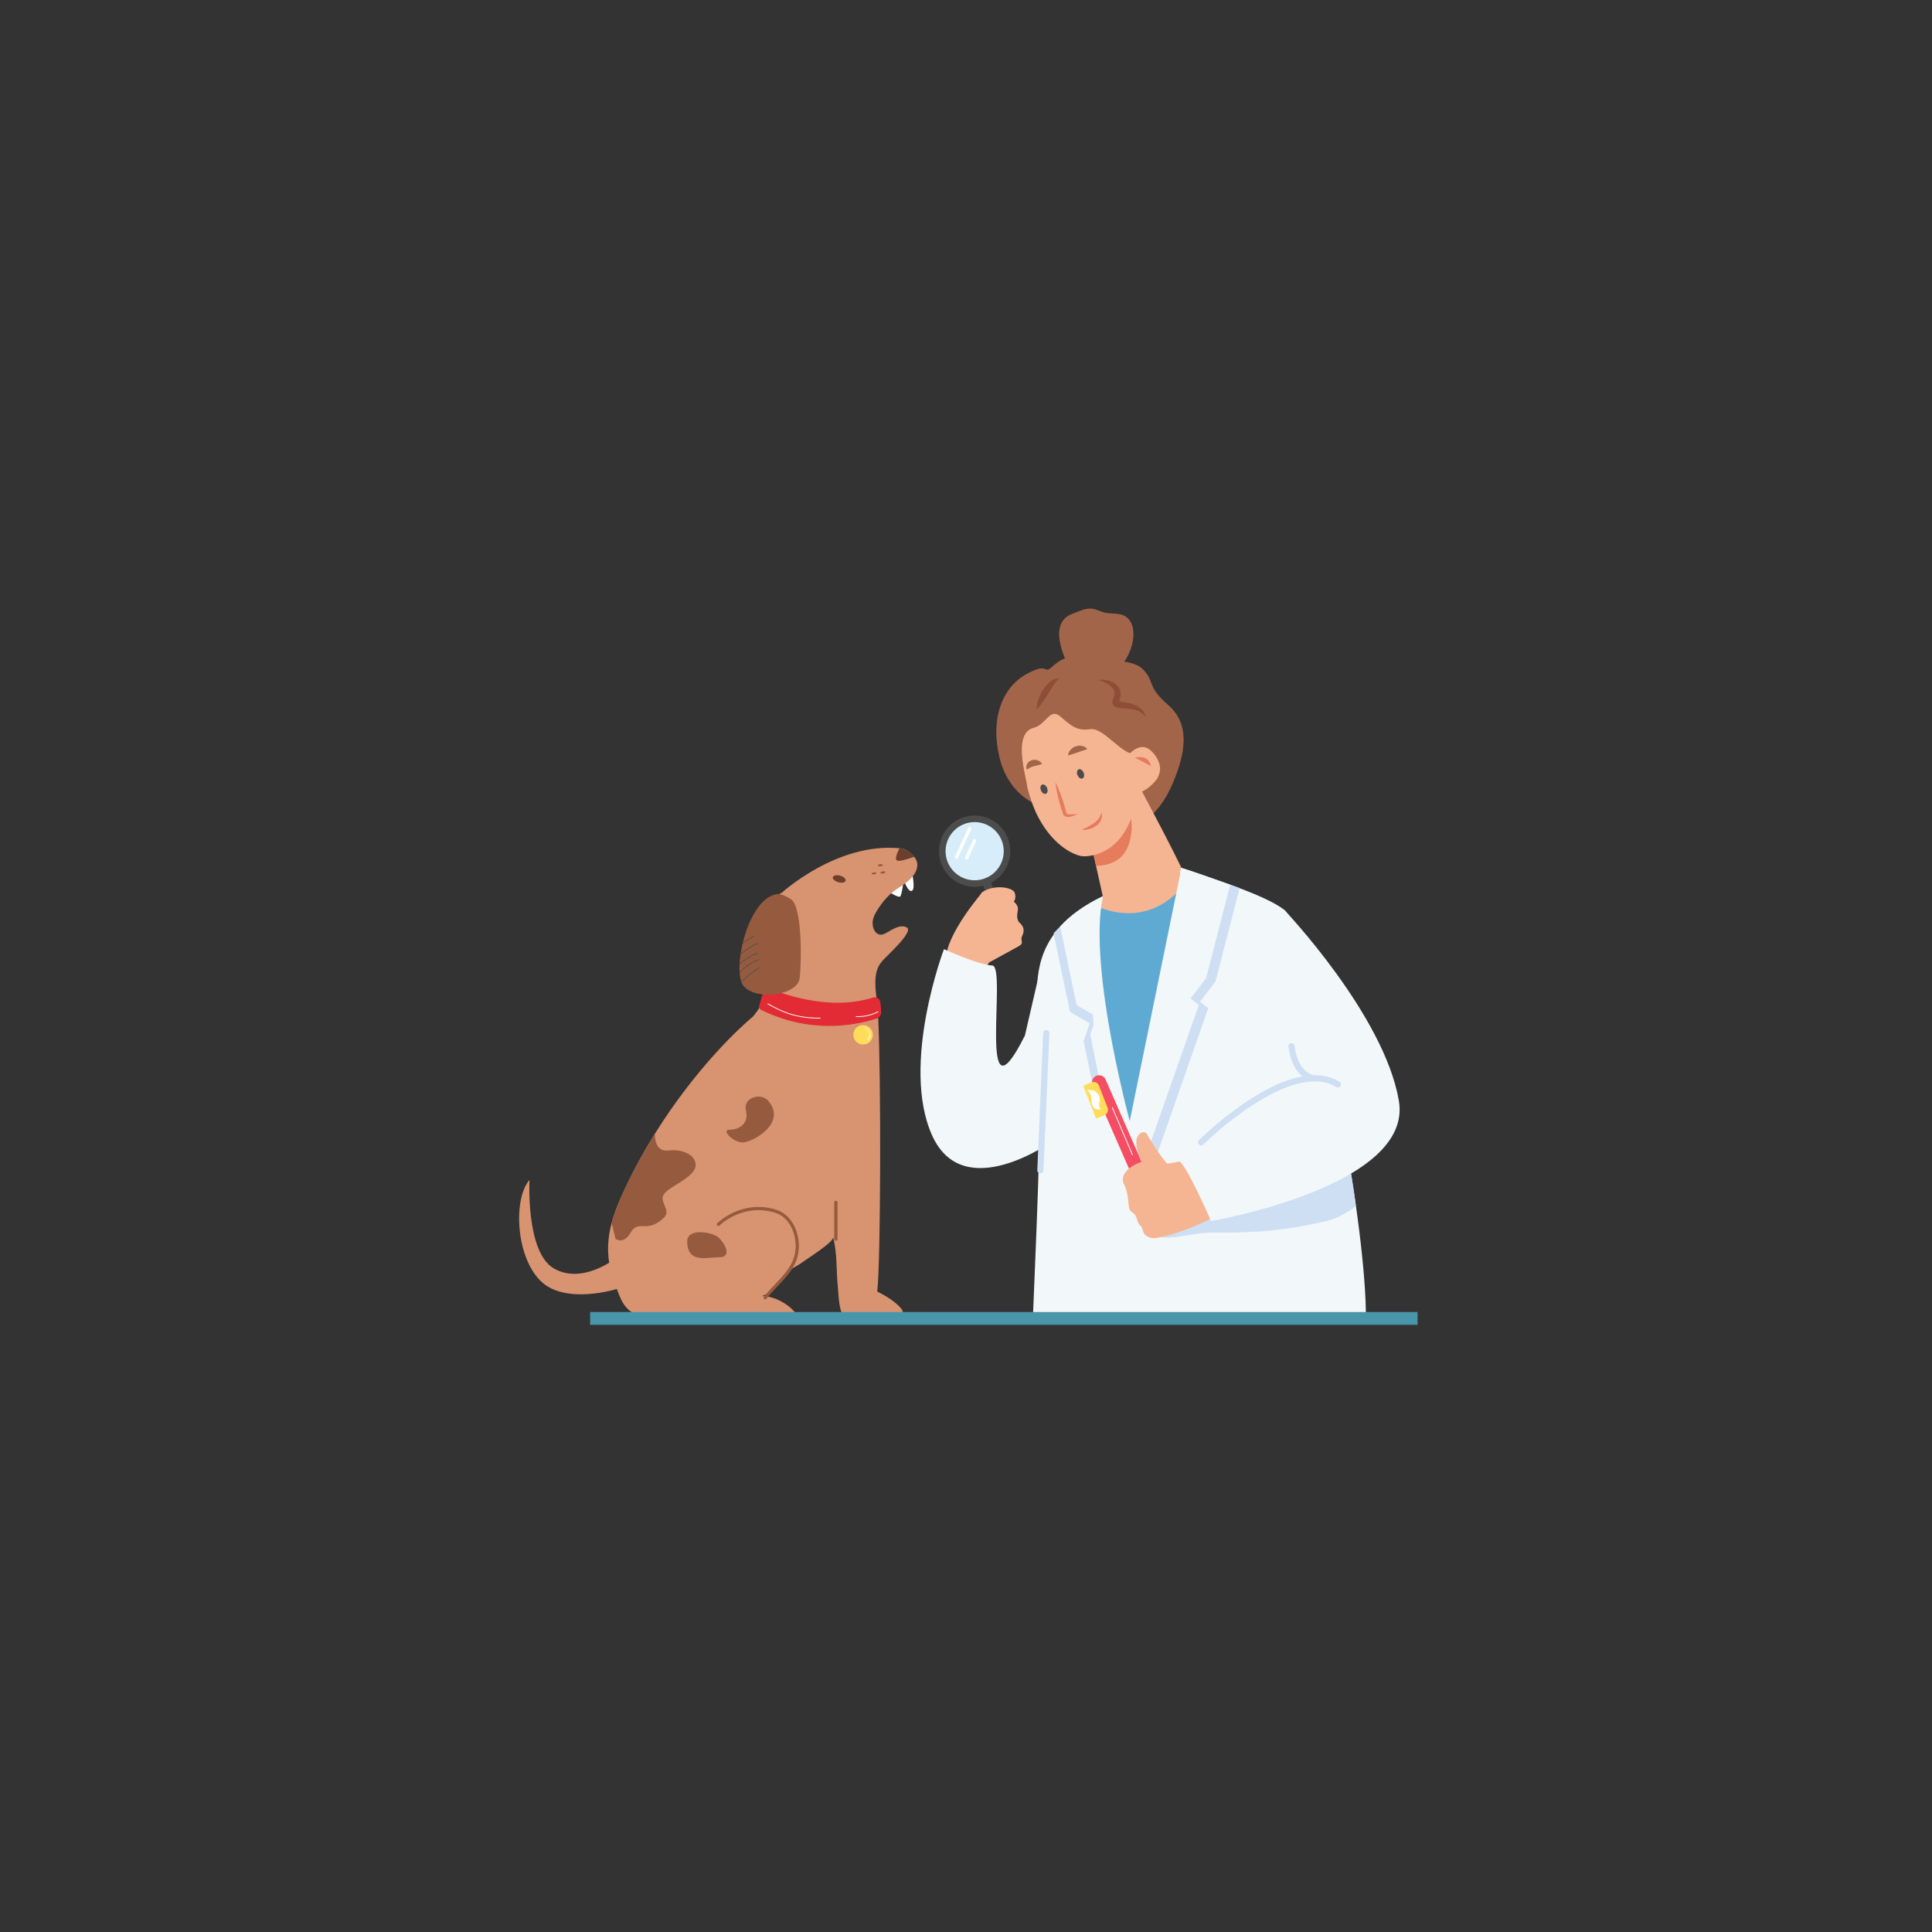 <svg xmlns="http://www.w3.org/2000/svg" xmlns:xlink="http://www.w3.org/1999/xlink" width="500" zoomAndPan="magnify" viewBox="0 0 375 375" height="500" preserveAspectRatio="xMidYMid meet" version="1.0"><rect x="0" y="0" width="375" height="375" fill="#333333" stroke="none"/><defs><clipPath id="f5a1907df7"><path d="M 114.395 254.648 L 275.148 254.648 L 275.148 257.145 L 114.395 257.145 Z M 114.395 254.648 " clip-rule="nonzero"/></clipPath></defs><path fill="#a3654a" d="M 201.207 156.137 C 201.207 156.137 195.656 154.301 193.938 146.77 C 192.223 139.238 194.641 133.438 199.094 130.922 C 203.543 128.406 202.508 130.891 204.023 129.578 C 205.543 128.27 207.062 126.957 210.129 127.754 C 213.199 128.551 219.488 127.484 221.863 129.938 C 224.242 132.395 222.48 133.117 226.754 136.852 C 231.027 140.586 230.137 146.027 227.719 151.824 C 225.297 157.625 222.309 159.125 222.309 159.125 L 213.523 151.07 L 201.207 156.137 " fill-opacity="1" fill-rule="nonzero"/><path fill="#f6b592" d="M 228.715 185.953 L 215.09 187.059 L 209.707 185.633 L 214.055 173.965 L 212.746 168.086 L 211.922 164.402 L 217.746 155.367 L 220.398 151.258 C 220.398 151.258 228.32 166.031 229.754 169.441 C 231.176 172.852 228.715 185.953 228.715 185.953 " fill-opacity="1" fill-rule="nonzero"/><path fill="#e57c5c" d="M 218.895 164.402 C 217.703 167.316 214.895 168.016 212.746 168.086 L 211.922 164.402 L 217.746 155.367 C 218.062 155.176 218.254 155.074 218.254 155.074 C 218.254 155.074 220.953 159.359 218.895 164.402 " fill-opacity="1" fill-rule="nonzero"/><path fill="#5faad3" d="M 211.621 175.254 C 211.621 175.254 222.383 182.008 230.703 170.684 L 237.758 203.914 L 236.398 228.891 L 209.711 227.938 L 211.621 175.254 " fill-opacity="1" fill-rule="nonzero"/><path fill="#d7edf9" d="M 195.035 164.285 C 195.648 167.695 193.387 170.953 189.984 171.57 C 186.582 172.184 183.324 169.918 182.711 166.512 C 182.098 163.102 184.359 159.844 187.762 159.227 C 191.164 158.613 194.422 160.879 195.035 164.285 " fill-opacity="1" fill-rule="nonzero"/><path fill="#ffffff" d="M 176.988 169.27 C 176.988 169.27 177.762 172.582 176.988 172.918 C 176.215 173.254 175.387 170.699 175.387 170.699 C 175.387 170.699 175.078 173.844 174.688 174.035 C 174.301 174.23 172.5 173.105 172.5 173.105 L 175.113 169.125 L 176.988 169.27 " fill-opacity="1" fill-rule="nonzero"/><path fill="#d89371" d="M 177.891 168.812 C 177.215 170.633 175.52 171.57 174.008 172.602 C 172.648 173.527 171.539 174.758 170.629 176.117 C 169.945 177.137 169.215 178.305 169.395 179.59 C 169.5 180.332 169.91 181.254 170.734 181.402 C 171.145 181.477 171.559 181.328 171.93 181.129 C 173.09 180.508 174.578 179.363 175.957 179.98 C 177.457 180.656 172.805 184.898 171.664 186.09 C 170.598 187.203 169.48 188.418 170.066 193.188 C 170.094 193.5 170.145 193.82 170.195 194.164 C 170.289 194.785 170.375 195.898 170.449 197.383 C 171.031 209.219 170.957 245.023 170.27 250.684 C 173.102 252.098 174.434 253.34 175.062 254.18 C 175.434 254.676 175.215 255.848 174.598 255.902 C 171.988 256.133 165.363 256.215 164.316 255.902 C 162.785 255.449 162.758 251.074 162.633 249.867 C 162.289 246.605 162.543 243.328 161.695 240.125 C 161.934 241.035 156.66 244.32 155.918 244.879 C 154.289 246.102 152.938 246.336 151.785 248.004 C 151.188 248.871 150.551 249.766 149.77 250.477 C 149.219 250.984 148.578 251.363 147.859 251.562 C 150.246 251.555 153.172 253.109 154.547 255.059 C 154.828 255.449 154.566 255.984 154.09 255.996 C 154.09 255.996 128.988 255.902 128.965 255.902 C 128.059 255.898 127.191 256.07 126.27 255.973 C 124.859 255.824 123.434 255.316 122.277 254.445 C 121.082 253.547 120.477 252.164 119.953 250.801 C 119.379 249.297 118.809 247.723 118.449 246.16 C 117.777 243.227 117.934 240.258 118.723 237.371 C 119.102 235.961 119.641 234.445 120.348 232.828 C 122.355 228.23 124.68 223.957 127.105 220.07 C 135.336 206.883 143.98 199.121 146.137 197.324 C 146.312 197.172 147.191 195.977 147.336 195.707 C 147.801 194.816 148.117 193.301 148.359 191.469 C 149.234 184.824 149.133 173.949 151.719 173.305 C 151.719 173.305 162.418 163.488 174.574 164.645 C 174.773 164.664 174.977 164.688 175.18 164.715 C 175.906 164.805 176.898 165.621 177.457 166.32 C 177.566 166.465 177.668 166.602 177.734 166.727 C 178.113 167.379 178.148 168.105 177.891 168.812 " fill-opacity="1" fill-rule="nonzero"/><path fill="#965b3e" d="M 149.125 213.676 C 147.668 211.973 144.164 213.055 144.781 215.539 C 145.402 218.023 143.543 219.266 141.68 219.266 C 139.82 219.266 142.301 221.746 144.164 221.746 C 146.023 221.746 152.844 218.023 149.125 213.676 " fill-opacity="1" fill-rule="nonzero"/><path fill="#965b3e" d="M 133.391 240.93 C 133.391 238.297 138.352 239.066 139.59 240.309 C 140.832 241.551 142.07 244.035 139.59 244.035 C 137.109 244.035 133.391 245.277 133.391 240.93 " fill-opacity="1" fill-rule="nonzero"/><path fill="#965b3e" d="M 128.645 232.945 C 129.141 234.844 130.344 235.547 127.75 237.25 C 125.152 238.949 123.793 236.871 122.398 239.273 C 121.004 241.668 119.465 240.453 119.465 240.453 L 118.723 237.371 C 119.102 235.961 119.641 234.445 120.348 232.828 C 122.355 228.23 124.68 223.957 127.105 220.07 C 127.125 221.832 127.664 223.551 129.75 223.312 C 133.879 222.828 136.441 225.602 134.188 227.82 C 131.93 230.043 128.141 231.051 128.645 232.945 " fill-opacity="1" fill-rule="nonzero"/><path fill="#f6b592" d="M 197.906 143.078 C 198.238 145.344 198.586 153.094 201.582 158.727 C 204.578 164.359 208.715 166.09 210.129 166.195 C 211.543 166.301 216.129 165.789 218.793 160.574 C 221.449 155.363 221.523 150.527 221.523 150.527 C 221.523 150.527 218.875 144.066 216.738 142.199 C 214.602 140.332 209.262 135.664 207.5 136.387 C 205.742 137.109 197.531 140.488 197.906 143.078 " fill-opacity="1" fill-rule="nonzero"/><path fill="#a3654a" d="M 200.602 141.285 C 203.133 140.641 203.742 137.246 205.879 139.113 C 208.016 140.98 209.082 141.914 211.668 141.535 C 214.258 141.16 217.957 146.844 220.484 146.32 C 223.012 145.797 211.504 136.113 211.504 136.113 L 207.953 134.145 L 201.5 136.797 L 197.875 139.66 L 197.113 146.152 C 197.113 146.152 199.129 152.914 199.324 152.469 C 199.52 152.027 196.254 142.387 200.602 141.285 " fill-opacity="1" fill-rule="nonzero"/><path fill="#a3654a" d="M 207.75 129.91 C 207.75 129.91 202.559 121.09 208.238 119.109 C 209.52 118.66 210.75 117.922 212.16 118.176 C 212.906 118.312 213.586 118.691 214.316 118.879 C 215.309 119.129 216.355 119.027 217.359 119.227 C 222.922 120.324 218.863 132.367 212.836 131.113 C 207.113 129.918 207.75 129.91 207.75 129.91 " fill-opacity="1" fill-rule="nonzero"/><path fill="#8e4d36" d="M 213.23 131.969 C 213.52 131.926 213.812 131.922 214.105 131.938 C 214.402 131.949 214.695 131.992 214.988 132.059 C 215.574 132.195 216.164 132.438 216.672 132.887 C 216.922 133.117 217.141 133.398 217.293 133.723 C 217.449 134.043 217.531 134.426 217.523 134.797 C 217.52 135.172 217.418 135.516 217.324 135.805 C 217.273 135.945 217.227 136.074 217.199 136.172 L 217.188 136.227 C 217.184 136.238 217.18 136.258 217.184 136.258 C 217.18 136.273 217.188 136.227 217.168 136.184 C 217.145 136.129 217.113 136.09 217.098 136.082 C 217.094 136.078 217.098 136.078 217.098 136.082 C 217.109 136.086 217.121 136.09 217.129 136.098 C 217.195 136.125 217.297 136.156 217.41 136.18 C 217.465 136.191 217.527 136.203 217.586 136.215 L 217.777 136.242 C 217.906 136.258 218.031 136.273 218.188 136.293 C 218.773 136.367 219.363 136.48 219.938 136.688 C 220.508 136.895 221.074 137.188 221.527 137.621 C 221.98 138.051 222.281 138.625 222.363 139.199 C 222.191 138.965 222.008 138.75 221.805 138.57 C 221.754 138.523 221.703 138.48 221.648 138.441 C 221.594 138.402 221.547 138.355 221.492 138.324 L 221.328 138.215 L 221.156 138.121 C 220.695 137.883 220.195 137.746 219.676 137.652 C 219.16 137.562 218.625 137.516 218.082 137.496 C 217.953 137.488 217.797 137.48 217.648 137.469 L 217.414 137.445 C 217.336 137.434 217.258 137.426 217.176 137.41 C 217.012 137.379 216.836 137.344 216.641 137.266 C 216.586 137.242 216.531 137.215 216.48 137.188 C 216.422 137.152 216.363 137.117 216.305 137.07 C 216.184 136.969 216.055 136.828 215.984 136.637 C 215.914 136.457 215.906 136.27 215.922 136.145 C 215.926 136.07 215.941 136.02 215.949 135.961 C 215.961 135.906 215.973 135.863 215.988 135.812 C 216.043 135.637 216.098 135.504 216.145 135.379 C 216.238 135.137 216.305 134.93 216.324 134.734 C 216.348 134.539 216.32 134.352 216.262 134.148 C 216.195 133.953 216.094 133.758 215.953 133.574 C 215.812 133.395 215.633 133.227 215.434 133.066 C 215.234 132.914 215.008 132.77 214.773 132.641 C 214.297 132.379 213.777 132.164 213.23 131.969 " fill-opacity="1" fill-rule="nonzero"/><path fill="#8e4d36" d="M 201.188 137.703 C 201.188 137.359 201.234 137.027 201.297 136.703 C 201.363 136.379 201.453 136.062 201.555 135.754 C 201.766 135.137 202.047 134.543 202.391 133.984 C 202.738 133.426 203.152 132.898 203.676 132.449 C 203.941 132.23 204.23 132.027 204.559 131.883 L 204.684 131.832 C 204.727 131.816 204.77 131.801 204.812 131.789 C 204.859 131.777 204.902 131.766 204.945 131.754 C 204.988 131.746 205.035 131.738 205.082 131.73 C 205.258 131.699 205.445 131.715 205.609 131.77 C 205.305 131.938 205.113 132.156 204.926 132.387 C 204.746 132.621 204.578 132.863 204.422 133.117 C 204.102 133.621 203.793 134.137 203.469 134.656 C 203.145 135.176 202.809 135.695 202.441 136.207 C 202.07 136.719 201.68 137.227 201.188 137.703 " fill-opacity="1" fill-rule="nonzero"/><path fill="#4c4c4c" d="M 210.328 149.973 C 210.531 150.461 210.43 150.969 210.102 151.105 C 209.773 151.238 209.348 150.949 209.145 150.457 C 208.941 149.965 209.043 149.457 209.371 149.324 C 209.699 149.188 210.129 149.477 210.328 149.973 " fill-opacity="1" fill-rule="nonzero"/><path fill="#4c4c4c" d="M 203.234 152.938 C 203.438 153.43 203.336 153.934 203.008 154.07 C 202.68 154.203 202.25 153.914 202.051 153.426 C 201.848 152.934 201.949 152.426 202.277 152.289 C 202.605 152.156 203.031 152.445 203.234 152.938 " fill-opacity="1" fill-rule="nonzero"/><path fill="#d89371" d="M 119.867 250.148 C 119.867 250.148 109.633 253.438 104.828 248.531 C 100.023 243.629 99.66 232.578 102.773 229.035 C 102.773 229.035 102.031 243.027 107.492 246.195 C 112.949 249.367 119.312 244.367 119.312 244.367 L 119.867 250.148 " fill-opacity="1" fill-rule="nonzero"/><path fill="#e22b35" d="M 170.148 197.699 C 165.695 199.125 157.156 200.652 147.742 196.023 C 147.398 195.855 147.25 195.453 147.387 195.094 C 147.543 194.676 147.68 194.18 147.801 193.621 C 148.043 192.531 149.18 191.875 150.242 192.254 C 155.062 193.973 162.574 195.844 169.492 193.613 C 169.996 193.449 170.547 193.711 170.758 194.191 C 170.812 194.32 170.859 194.445 170.875 194.543 C 170.945 195.008 170.984 195.539 171.035 196.406 C 171.066 196.984 170.707 197.523 170.148 197.699 " fill-opacity="1" fill-rule="nonzero"/><path fill="#6b3f2c" d="M 177.457 166.32 C 176.539 166.57 174.926 167.227 174.227 167.066 C 173.477 166.891 174.211 165.477 174.574 164.645 C 174.773 164.664 174.977 164.688 175.18 164.715 C 175.906 164.805 176.898 165.621 177.457 166.32 " fill-opacity="1" fill-rule="nonzero"/><path fill="#f2f7f9" d="M 265.125 255.031 L 200.512 255.031 C 200.547 254.246 200.582 253.395 200.621 252.492 C 201.285 237.07 202.512 205.891 201.812 199.57 C 201.117 193.262 200.191 186.016 205.781 179.836 C 207.691 177.73 210.359 175.742 214.055 173.965 C 211.051 188.359 216.094 220.426 216.094 220.426 L 218.672 232.203 L 218.734 232.488 C 218.734 232.488 219.293 229.879 220.16 225.824 C 223.059 212.207 229.406 182.281 229.672 179.781 C 229.953 177.156 229.508 171.746 229.09 169.594 C 228.988 169.074 229.312 168.457 229.312 168.457 C 229.312 168.457 229.324 168.465 229.457 168.504 C 230.586 168.828 234.188 170.098 238.777 171.727 C 242.996 173.227 247.312 175.023 249.277 176.613 C 250.16 177.328 251.324 180.059 252.625 184.145 C 255.473 193.078 258.965 208.492 261.535 223.52 C 261.977 226.113 262.395 228.699 262.777 231.234 C 262.91 232.109 263.035 232.984 263.156 233.848 C 264.141 240.77 264.824 247.242 265.055 252.492 C 265.09 253.375 265.109 254.227 265.125 255.031 " fill-opacity="1" fill-rule="nonzero"/><path fill="#cedff4" d="M 235.941 190.477 L 232.93 194.445 L 234.516 195.719 L 220.727 235.059 L 221.992 226.461 L 230.922 170.238 L 231.145 169.102 C 232.273 169.426 236.02 170.734 240.609 172.367 L 235.941 190.477 " fill-opacity="1" fill-rule="nonzero"/><path fill="#cedff4" d="M 213.914 215.367 C 212.621 205.262 210.602 185.676 212.77 175.289 C 209.074 177.066 206.402 179.055 204.496 181.16 L 207.691 196.402 L 211.5 198.625 L 210.336 202.117 L 213.113 215.59 L 213.914 215.367 " fill-opacity="1" fill-rule="nonzero"/><g clip-path="url(#f5a1907df7)"><path fill="#4995aa" d="M 275.168 254.664 L 275.168 257.145 L 114.547 257.145 L 114.547 254.664 L 275.168 254.664 " fill-opacity="1" fill-rule="nonzero"/></g><path fill="#4c4c4c" d="M 195.223 182.996 C 194.883 182.996 194.562 182.781 194.445 182.438 L 190.715 171.566 C 190.566 171.133 190.797 170.664 191.227 170.516 C 191.66 170.367 192.129 170.598 192.277 171.027 L 196.008 181.898 C 196.152 182.332 195.926 182.801 195.492 182.953 C 195.406 182.98 195.312 182.996 195.223 182.996 " fill-opacity="1" fill-rule="nonzero"/><path stroke-linecap="butt" transform="matrix(0.036, 0, 0, -0.036, 100.761, 257.147)" fill="none" stroke-linejoin="miter" d="M 2627.845 2584.673 C 2644.94 2489.756 2581.896 2399.079 2487.057 2381.901 C 2392.218 2364.831 2301.407 2427.891 2284.312 2522.7 C 2267.217 2617.617 2330.262 2708.294 2425.101 2725.473 C 2519.94 2742.542 2610.75 2679.482 2627.845 2584.673 Z M 2627.845 2584.673 " stroke="#4c4c4c" stroke-width="35.348" stroke-opacity="1" stroke-miterlimit="10"/><path stroke-linecap="round" transform="matrix(0.036, 0, 0, -0.036, 100.761, 257.147)" fill="none" stroke-linejoin="round" d="M 1074.269 541.616 C 1074.269 541.616 1200.25 667.52 1380.237 613.483 C 1458.417 590.107 1496.636 509.542 1499.576 432.89 C 1504.584 301.333 1398.203 238.598 1326.557 145.529 " stroke="#965b3e" stroke-width="17.287" stroke-opacity="1" stroke-miterlimit="10"/><path stroke-linecap="round" transform="matrix(0.036, 0, 0, -0.036, 100.761, 257.147)" fill="none" stroke-linejoin="round" d="M 1707.873 660.018 L 1707.873 462.138 " stroke="#965b3e" stroke-width="17.994" stroke-opacity="1" stroke-miterlimit="10"/><path fill="#6b3f2c" d="M 161.656 170.258 C 161.754 169.906 162.387 169.777 163.07 169.969 C 163.754 170.156 164.227 170.598 164.133 170.949 C 164.031 171.297 163.398 171.43 162.719 171.238 C 162.035 171.051 161.559 170.609 161.656 170.258 " fill-opacity="1" fill-rule="nonzero"/><path fill="#ffdd5a" d="M 169.406 200.855 C 169.406 201.898 168.562 202.742 167.52 202.742 C 166.477 202.742 165.633 201.898 165.633 200.855 C 165.633 199.812 166.477 198.965 167.52 198.965 C 168.562 198.965 169.406 199.812 169.406 200.855 " fill-opacity="1" fill-rule="nonzero"/><path fill="#965b3e" d="M 155.207 189.871 C 154.785 193.27 146.68 194.238 144.328 191.383 C 144.172 191.195 144.047 190.965 143.938 190.691 C 143.918 190.645 143.898 190.594 143.883 190.539 C 143.719 190.078 143.613 189.52 143.566 188.887 C 143.559 188.824 143.551 188.758 143.551 188.688 C 143.52 188.238 143.516 187.754 143.539 187.25 C 143.547 187.184 143.547 187.109 143.551 187.039 C 143.582 186.496 143.641 185.918 143.727 185.328 C 143.734 185.254 143.746 185.18 143.758 185.102 C 143.852 184.484 143.973 183.848 144.121 183.203 C 144.141 183.129 144.16 183.055 144.18 182.98 C 145.238 178.625 147.535 174.191 150.574 173.602 C 150.574 173.602 151.367 173.148 153.531 174.535 C 155.688 175.926 155.621 186.48 155.207 189.871 " fill-opacity="1" fill-rule="nonzero"/><path fill="#f6b592" d="M 218.539 147.168 C 218.691 146.691 219.383 146.152 219.746 145.852 C 220.441 145.277 221.375 144.816 222.293 145.07 C 223.559 145.422 224.672 147.043 225.027 148.242 C 225.289 149.117 225.152 149.941 224.809 150.766 C 224.465 151.594 221.668 154.805 219.184 153.766 C 216.703 152.727 218.535 147.172 218.539 147.168 " fill-opacity="1" fill-rule="nonzero"/><path fill="#e57c5c" d="M 220.324 147.078 C 220.324 147.078 222.875 146.223 223.402 148.707 " fill-opacity="1" fill-rule="nonzero"/><path fill="#e57c5c" d="M 204.855 151.824 C 205.219 152.504 205.516 153.203 205.785 153.91 C 206.055 154.613 206.297 155.332 206.512 156.051 L 206.668 156.594 L 206.816 157.141 C 206.863 157.324 206.91 157.508 206.953 157.691 L 206.98 157.812 C 206.984 157.82 206.984 157.832 206.992 157.84 C 206.992 157.848 206.996 157.855 207 157.863 C 207.012 157.891 207.035 157.922 207.082 157.953 C 207.176 158.012 207.336 158.051 207.504 158.062 C 207.672 158.078 207.855 158.078 208.035 158.07 C 208.219 158.059 208.406 158.043 208.594 158.023 C 208.781 158.008 208.969 157.984 209.164 157.973 C 208.996 158.066 208.82 158.152 208.648 158.23 C 208.469 158.309 208.289 158.379 208.102 158.438 C 207.914 158.492 207.719 158.543 207.512 158.562 C 207.41 158.578 207.301 158.578 207.188 158.57 C 207.074 158.562 206.953 158.543 206.828 158.492 C 206.707 158.441 206.574 158.355 206.48 158.23 C 206.453 158.203 206.434 158.168 206.414 158.133 C 206.395 158.102 206.379 158.066 206.367 158.031 L 206.348 157.984 L 206.336 157.949 L 206.312 157.883 C 206.246 157.707 206.188 157.527 206.125 157.348 L 205.949 156.812 L 205.785 156.27 C 205.57 155.547 205.379 154.816 205.215 154.078 C 205.055 153.34 204.918 152.594 204.855 151.824 " fill-opacity="1" fill-rule="nonzero"/><path fill="#a3654a" d="M 207.297 146.629 C 207.305 146.52 207.324 146.414 207.352 146.316 C 207.367 146.266 207.383 146.215 207.402 146.168 C 207.422 146.121 207.441 146.074 207.461 146.027 C 207.551 145.848 207.664 145.68 207.797 145.531 C 208.062 145.23 208.41 145.004 208.797 144.867 C 208.988 144.793 209.195 144.762 209.398 144.734 C 209.605 144.73 209.809 144.723 210.012 144.773 C 210.414 144.852 210.789 145.055 211.059 145.387 C 210.957 145.434 210.859 145.469 210.77 145.5 C 210.68 145.531 210.594 145.551 210.508 145.59 C 210.426 145.617 210.344 145.645 210.266 145.668 C 210.188 145.691 210.113 145.727 210.039 145.746 C 209.891 145.789 209.754 145.852 209.613 145.887 C 209.477 145.945 209.34 145.98 209.207 146.035 C 208.934 146.129 208.656 146.227 208.352 146.324 C 208.039 146.426 207.719 146.531 207.297 146.629 " fill-opacity="1" fill-rule="nonzero"/><path fill="#a3654a" d="M 202.281 148.281 C 201.91 148.422 201.617 148.488 201.348 148.555 C 201.082 148.621 200.855 148.672 200.66 148.723 C 200.465 148.781 200.301 148.824 200.094 148.918 C 199.883 149.008 199.652 149.172 199.32 149.398 C 199.234 149.215 199.199 149.027 199.207 148.836 C 199.215 148.645 199.273 148.449 199.367 148.27 C 199.559 147.906 199.945 147.633 200.336 147.531 C 200.727 147.43 201.117 147.465 201.449 147.59 C 201.617 147.656 201.773 147.746 201.918 147.855 C 202.055 147.973 202.188 148.102 202.281 148.281 " fill-opacity="1" fill-rule="nonzero"/><path fill="#e57c5c" d="M 209.969 161.059 C 210.398 160.84 210.809 160.641 211.203 160.434 C 211.602 160.227 211.98 160.012 212.328 159.766 C 212.676 159.52 212.98 159.238 213.23 158.906 C 213.355 158.738 213.461 158.559 213.555 158.359 C 213.652 158.16 213.715 157.941 213.789 157.707 C 213.82 157.824 213.859 157.941 213.871 158.062 C 213.879 158.125 213.887 158.188 213.887 158.25 L 213.887 158.438 C 213.867 158.688 213.805 158.938 213.703 159.176 C 213.492 159.645 213.133 160.039 212.727 160.324 C 212.32 160.617 211.863 160.812 211.398 160.938 C 210.93 161.059 210.449 161.121 209.969 161.059 " fill-opacity="1" fill-rule="nonzero"/><path fill="#f6b592" d="M 191.945 186.832 C 191.945 186.832 188.52 174.57 190.754 173.105 C 192.984 171.641 196.551 172.207 196.941 173.266 C 197.336 174.324 196.781 175.027 196.781 175.027 C 196.781 175.027 197.691 175.672 197.574 176.578 C 197.461 177.488 197.242 177.969 197.719 178.934 C 198.434 179.531 199.102 180.336 198.352 181.762 C 198.008 182.754 198.902 183.035 197.652 183.703 C 196.406 184.371 191.945 186.832 191.945 186.832 " fill-opacity="1" fill-rule="nonzero"/><path stroke-linecap="round" transform="matrix(0.036, 0, 0, -0.036, 100.761, 257.147)" fill="none" stroke-linejoin="round" d="M 2429.13 2674.48 L 2358.354 2521.613 " stroke="#ffffff" stroke-width="17.674" stroke-opacity="1" stroke-miterlimit="10"/><path stroke-linecap="round" transform="matrix(0.036, 0, 0, -0.036, 100.761, 257.147)" fill="none" stroke-linejoin="round" d="M 2456.024 2610.876 L 2412.47 2516.503 " stroke="#ffffff" stroke-width="17.674" stroke-opacity="1" stroke-miterlimit="10"/><path fill="#f2f7f9" d="M 211.621 200.793 L 212.789 197.301 L 208.977 195.078 L 205.781 179.836 C 207.691 177.73 210.359 175.742 214.055 173.965 C 211.051 188.359 219.844 219.746 219.844 219.746 L 223.438 231.855 L 218.895 236.992 L 211.621 200.793 " fill-opacity="1" fill-rule="nonzero"/><path fill="#f2f7f9" d="M 234.113 189.84 L 231.098 193.809 L 232.684 195.078 L 218.895 234.422 L 218.418 221.828 L 229.09 169.598 L 229.312 168.461 C 230.441 168.785 234.188 170.098 238.777 171.727 L 234.113 189.84 " fill-opacity="1" fill-rule="nonzero"/><path fill="#cedff4" d="M 263.156 233.848 C 263.238 234.453 260.074 236.086 259.547 236.309 C 257.82 237.039 255.773 237.371 253.945 237.754 C 247.891 239.027 241.668 239.309 235.5 239.25 C 231.094 239.199 224.914 241.434 224.758 239.258 C 224.41 234.332 251.586 226.293 261.535 223.52 C 261.977 226.113 262.395 228.699 262.777 231.234 C 262.91 232.109 263.035 232.984 263.156 233.848 " fill-opacity="1" fill-rule="nonzero"/><path fill="#f6b592" d="M 190.754 173.105 C 190.754 173.105 183.809 181.055 183.598 186.027 C 183.387 191.004 189.199 192.148 189.199 192.148 L 191.945 186.832 L 190.754 173.105 " fill-opacity="1" fill-rule="nonzero"/><path fill="#f2f7f9" d="M 202.727 205.148 L 202.727 184.594 L 198.922 201.039 C 198.918 201.039 198.918 201.039 198.914 201.035 C 189.559 219.641 195.488 187.582 192.633 187.414 C 189.781 187.25 183.219 184.234 183.219 184.234 C 183.219 184.234 174.766 206.566 180.895 220.324 C 187.023 234.082 204.461 221.371 204.461 221.371 C 204.461 221.371 205.77 211.379 202.727 205.148 " fill-opacity="1" fill-rule="nonzero"/><path stroke-linecap="round" transform="matrix(0.036, 0, 0, -0.036, 100.761, 257.147)" fill="none" stroke-linejoin="round" d="M 2842.241 1572.984 L 2810.555 833.326 " stroke="#cedff4" stroke-width="33.456" stroke-opacity="1" stroke-miterlimit="10"/><path fill="#f44d64" d="M 224.582 239.285 L 212.062 210.656 C 211.762 209.961 212.082 209.141 212.773 208.828 C 213.469 208.516 214.289 208.832 214.594 209.527 L 227.117 238.164 C 227.254 238.484 227.109 238.859 226.789 239.004 L 225.434 239.613 C 225.105 239.758 224.723 239.609 224.582 239.285 " fill-opacity="1" fill-rule="nonzero"/><path fill="#ffdd5a" d="M 212.75 217.133 L 214.363 216.48 C 214.93 216.25 215.207 215.598 214.98 215.02 L 213.301 210.707 C 213.074 210.133 212.434 209.852 211.871 210.078 L 210.254 210.738 L 212.75 217.133 " fill-opacity="1" fill-rule="nonzero"/><path fill="#f6b592" d="M 230.414 225.133 C 230.414 225.133 224.023 226.688 223.176 225.66 C 222.324 224.637 216.793 227.023 218.156 229.836 C 219.516 232.645 218.578 234.605 219.738 235.293 C 220.902 235.98 220.531 237.25 221.324 237.887 C 222.117 238.52 221.379 239.684 223.387 240.266 C 225.395 240.848 236.016 236.668 236.383 235.504 C 236.754 234.34 230.414 225.133 230.414 225.133 " fill-opacity="1" fill-rule="nonzero"/><path fill="#f6b592" d="M 221.645 219.809 C 222.027 219.648 222.469 219.805 222.66 220.168 C 223.426 221.617 226.012 225.641 227.172 226.457 C 228.598 227.461 222.383 227.195 222.383 227.195 C 222.383 227.195 218.809 221 221.645 219.809 " fill-opacity="1" fill-rule="nonzero"/><path fill="#f2f7f9" d="M 249.273 176.609 C 249.273 176.609 268.668 196.984 271.52 213.652 C 274.375 230.316 235.062 236.996 235.062 236.996 C 235.062 236.996 230.141 225.633 228.719 225.277 C 227.453 223.414 248.219 213.918 248.375 212.91 C 248.535 211.902 231.629 185.445 249.273 176.609 " fill-opacity="1" fill-rule="nonzero"/><path stroke-linecap="round" transform="matrix(0.036, 0, 0, -0.036, 100.761, 257.147)" fill="none" stroke-linejoin="round" d="M 3677.282 984.237 C 3677.282 984.237 4152.24 1455.67 4414.109 1296.387 " stroke="#cedff4" stroke-width="33.456" stroke-opacity="1" stroke-miterlimit="10"/><path stroke-linecap="round" transform="matrix(0.036, 0, 0, -0.036, 100.761, 257.147)" fill="none" stroke-linejoin="round" d="M 4164.653 1502.313 C 4164.653 1502.313 4176.413 1350.315 4284.1 1329.222 " stroke="#cedff4" stroke-width="33.456" stroke-opacity="1" stroke-miterlimit="10"/><path fill="#fcfcfc" d="M 149.023 194.918 C 150.207 195.598 151.434 196.219 152.723 196.688 C 153.961 197.137 155.254 197.422 156.566 197.566 C 157.434 197.668 158.309 197.703 159.188 197.703 C 159.285 197.703 159.285 197.547 159.188 197.547 C 157.73 197.547 156.273 197.441 154.852 197.137 C 153.582 196.863 152.355 196.43 151.184 195.883 C 150.473 195.547 149.781 195.172 149.098 194.781 C 149.012 194.734 148.934 194.867 149.023 194.918 " fill-opacity="1" fill-rule="nonzero"/><path fill="#fcfcfc" d="M 166.176 197.391 C 167.66 197.461 169.137 197.137 170.453 196.453 C 170.543 196.406 170.465 196.273 170.375 196.32 C 169.082 196.992 167.633 197.309 166.176 197.234 C 166.078 197.23 166.078 197.387 166.176 197.391 " fill-opacity="1" fill-rule="nonzero"/><path fill="#515151" d="M 146.25 181.816 C 145.512 182.238 144.805 182.707 144.121 183.203 C 144.141 183.129 144.16 183.055 144.18 182.98 C 144.816 182.512 145.48 182.078 146.168 181.68 C 146.258 181.633 146.336 181.77 146.25 181.816 " fill-opacity="1" fill-rule="nonzero"/><path fill="#515151" d="M 146.977 183.211 C 145.805 183.793 144.719 184.496 143.727 185.328 C 143.734 185.254 143.746 185.18 143.758 185.102 C 144.719 184.309 145.766 183.633 146.895 183.07 C 146.988 183.027 147.062 183.168 146.977 183.211 " fill-opacity="1" fill-rule="nonzero"/><path fill="#515151" d="M 147.059 185.027 C 145.754 185.574 144.578 186.32 143.539 187.25 C 143.547 187.184 143.547 187.109 143.551 187.039 C 144.578 186.133 145.734 185.414 147.02 184.879 C 147.105 184.84 147.148 184.992 147.059 185.027 " fill-opacity="1" fill-rule="nonzero"/><path fill="#515151" d="M 147.285 186.332 C 145.848 186.898 144.594 187.77 143.566 188.887 C 143.559 188.824 143.551 188.758 143.551 188.688 C 144.562 187.594 145.816 186.75 147.25 186.18 C 147.34 186.148 147.379 186.297 147.285 186.332 " fill-opacity="1" fill-rule="nonzero"/><path fill="#515151" d="M 147.367 187.902 C 146.102 188.691 144.961 189.625 143.938 190.691 C 143.918 190.645 143.898 190.594 143.883 190.539 C 144.891 189.48 146.031 188.555 147.293 187.773 C 147.371 187.719 147.453 187.855 147.367 187.902 " fill-opacity="1" fill-rule="nonzero"/><path fill="#ffffff" d="M 215.836 215.027 C 217.133 218.074 218.43 221.121 219.723 224.168 C 219.766 224.262 219.902 224.18 219.863 224.086 C 218.566 221.039 217.27 217.992 215.973 214.945 C 215.934 214.852 215.797 214.934 215.836 215.027 " fill-opacity="1" fill-rule="nonzero"/><path fill="#ffffff" d="M 212.309 215.004 C 212.035 214.688 211.93 214.258 211.879 213.844 C 211.828 213.43 211.82 213.004 211.703 212.602 C 211.586 212.203 211.332 211.812 210.941 211.66 C 211.559 211.449 212.277 211.582 212.777 211.996 C 213.277 212.414 213.539 213.102 213.445 213.746 C 213.402 214.047 213.285 214.34 213.309 214.641 C 213.332 214.945 213.566 215.266 213.867 215.23 C 213.281 215.301 212.77 215.543 212.309 215.004 " fill-opacity="1" fill-rule="nonzero"/><path fill="#fcfcfc" d="M 167.926 199.57 C 168.031 199.57 167.957 199.508 167.887 199.508 C 167.781 199.508 167.859 199.57 167.926 199.57 " fill-opacity="1" fill-rule="nonzero"/><path fill="#fcfcfc" d="M 167.895 199.578 C 168.84 199.941 169.031 201.156 168.352 201.859 C 168.32 201.895 168.457 201.957 168.488 201.926 C 169.254 201.133 168.91 199.902 167.914 199.52 C 167.828 199.488 167.809 199.547 167.895 199.578 " fill-opacity="1" fill-rule="nonzero"/><path fill="#965b3e" d="M 171.246 168.043 C 171.262 168.027 171.281 168.012 171.297 167.992 C 171.34 167.949 171.379 167.906 171.336 167.848 C 171.297 167.789 171.18 167.758 171.117 167.746 C 171 167.727 170.875 167.723 170.758 167.746 C 170.723 167.754 170.684 167.762 170.648 167.77 C 170.59 167.785 170.535 167.809 170.484 167.844 C 170.469 167.863 170.453 167.879 170.434 167.895 C 170.391 167.938 170.352 167.98 170.395 168.043 C 170.434 168.102 170.551 168.133 170.613 168.141 C 170.73 168.16 170.855 168.164 170.973 168.145 C 171.008 168.137 171.047 168.125 171.082 168.121 C 171.141 168.105 171.195 168.078 171.246 168.043 " fill-opacity="1" fill-rule="nonzero"/><path fill="#965b3e" d="M 169.559 169.719 C 169.699 169.719 170.051 169.668 170.102 169.504 C 170.16 169.324 169.836 169.324 169.746 169.324 C 169.602 169.324 169.254 169.379 169.199 169.543 C 169.145 169.723 169.465 169.719 169.559 169.719 " fill-opacity="1" fill-rule="nonzero"/><path fill="#965b3e" d="M 170.996 169.277 C 170.98 169.297 170.961 169.312 170.945 169.332 C 170.902 169.375 170.875 169.426 170.918 169.48 C 170.965 169.535 171.082 169.555 171.145 169.559 C 171.266 169.566 171.391 169.559 171.504 169.527 C 171.594 169.504 171.699 169.473 171.766 169.402 C 171.785 169.387 171.801 169.371 171.82 169.355 C 171.859 169.309 171.891 169.258 171.844 169.203 C 171.801 169.148 171.684 169.129 171.617 169.125 C 171.5 169.113 171.375 169.125 171.262 169.156 C 171.172 169.18 171.066 169.211 170.996 169.277 " fill-opacity="1" fill-rule="nonzero"/></svg>